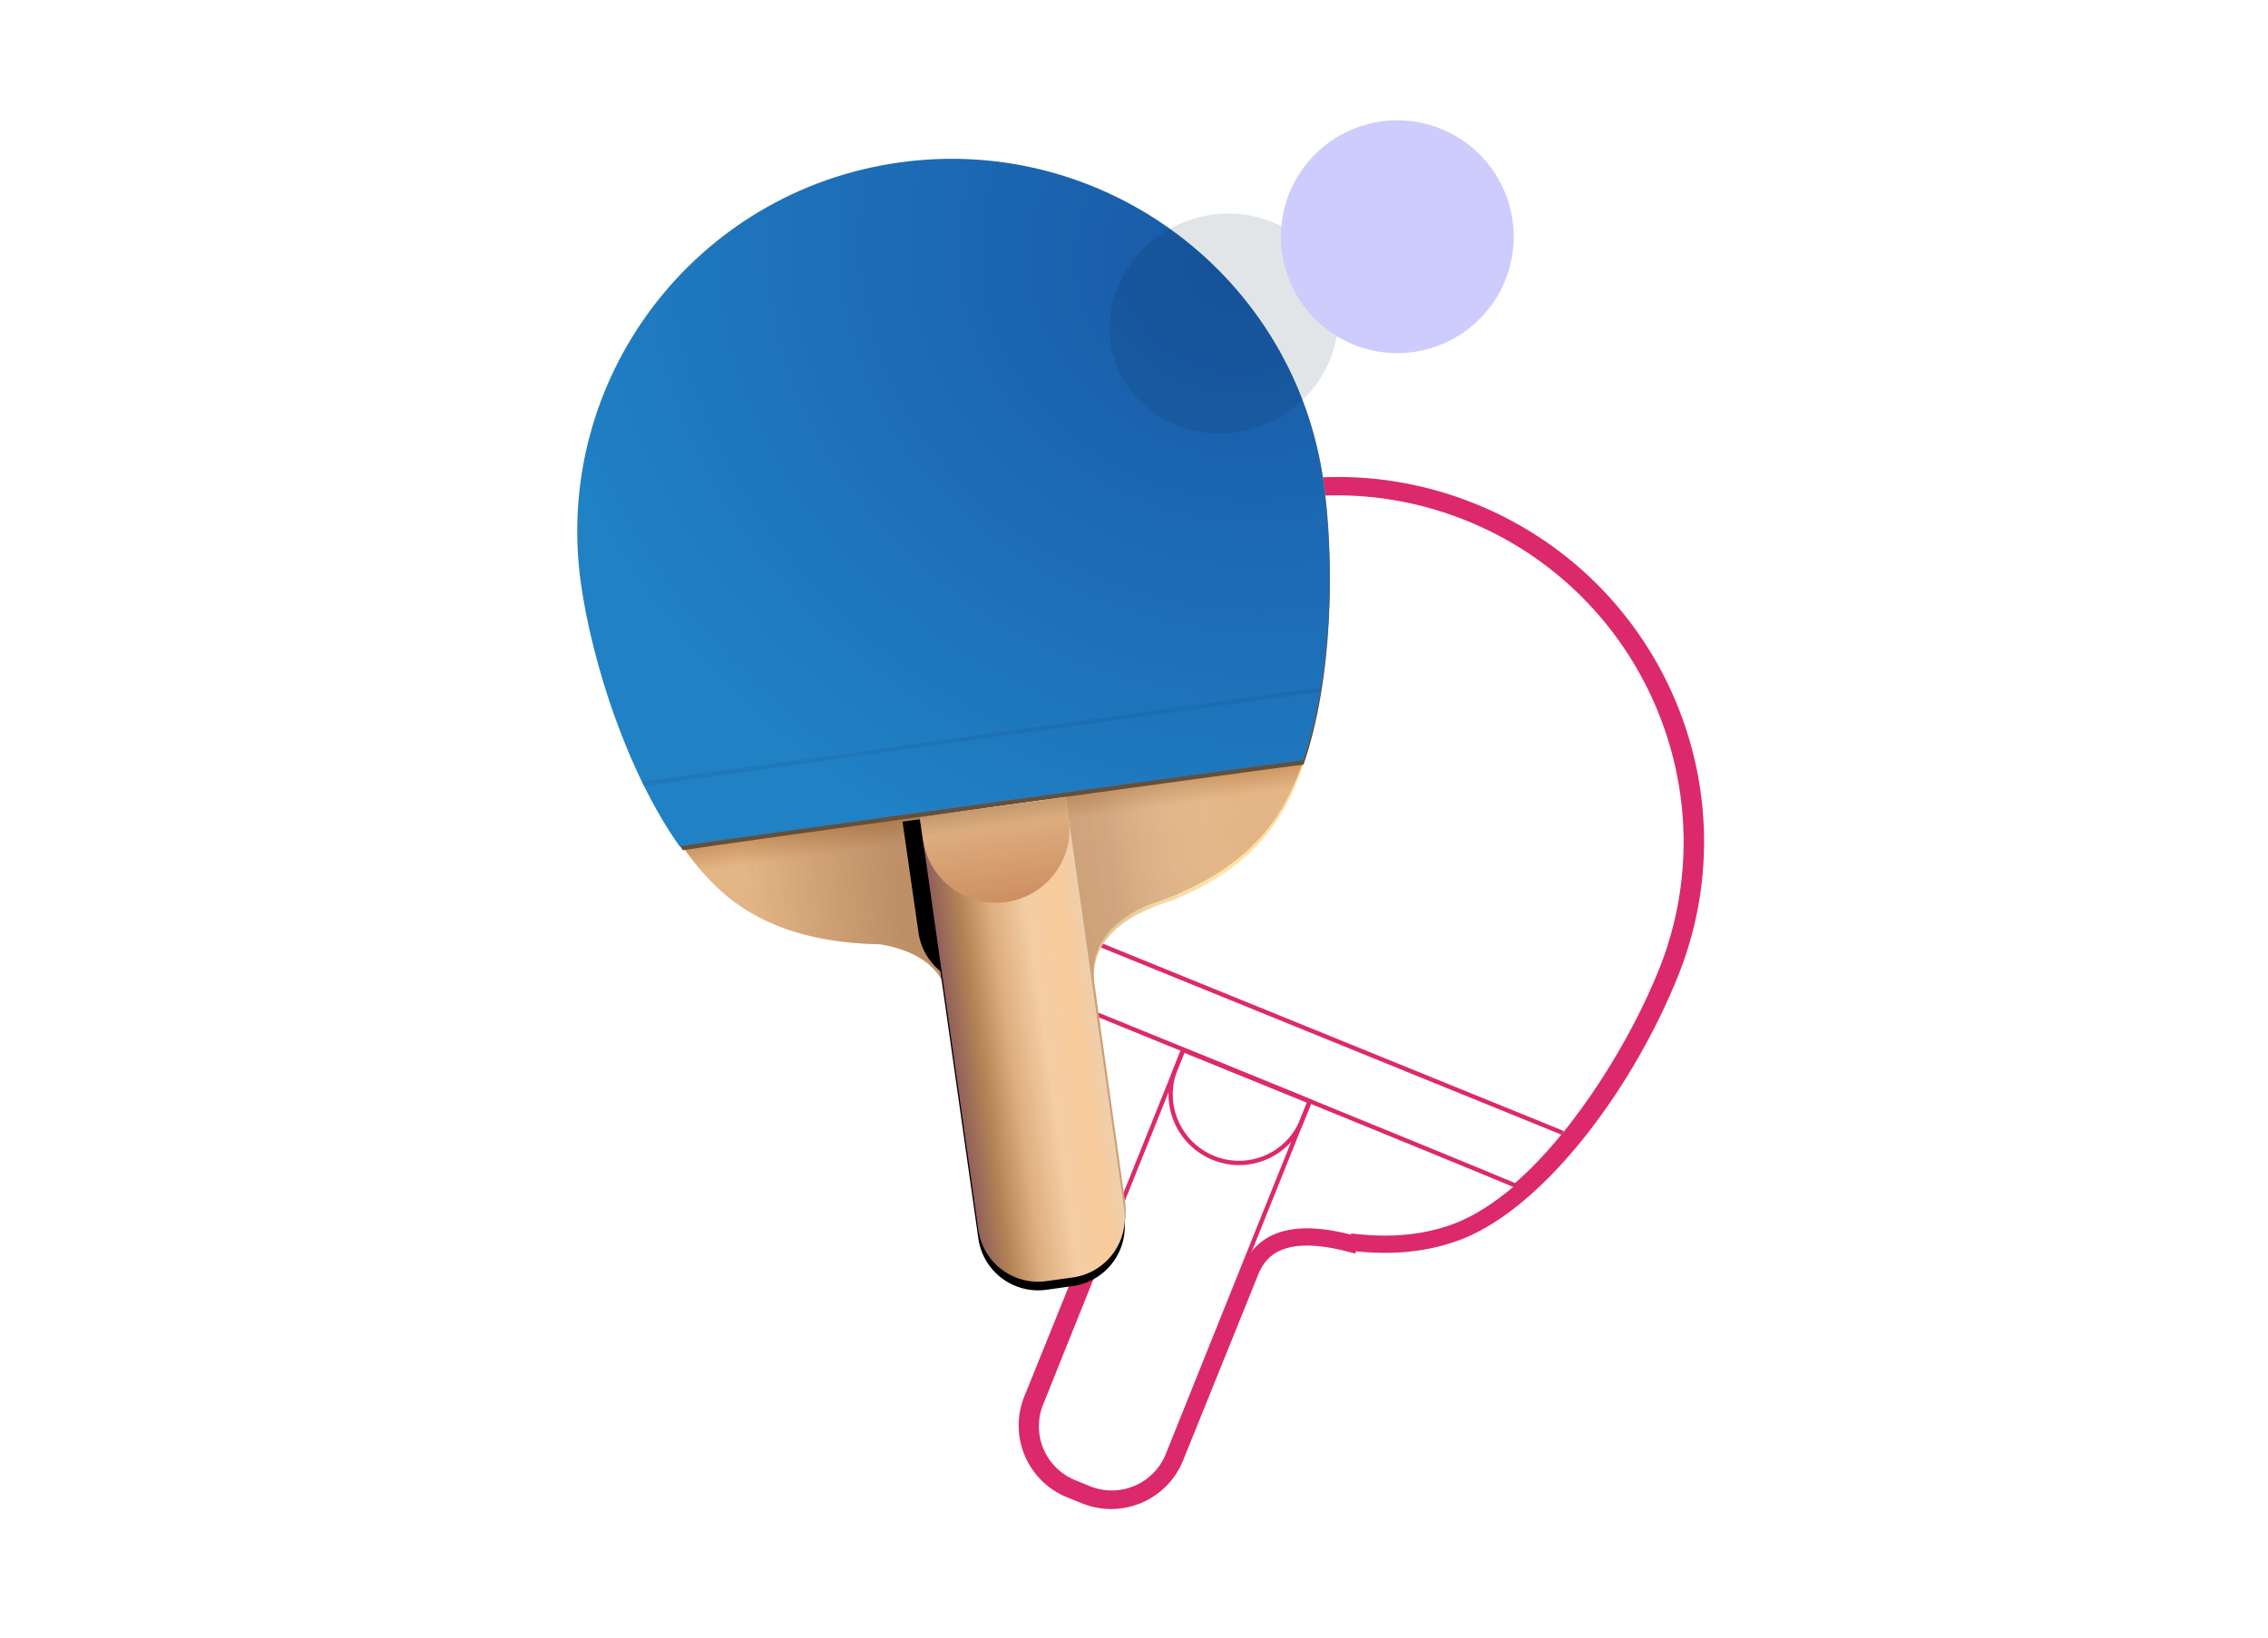 <svg width="360" height="260" fill="none" xmlns="http://www.w3.org/2000/svg"><g clip-path="url(#clip0)"><path clip-rule="evenodd" d="M214.299 197.183l-.066.201c-8.625-2.222-13.703-.689-15.775 4.438l-11.937 29.545c-2.265 5.608-8.647 8.317-14.255 6.051l-2.352-.95c-5.607-2.266-8.316-8.648-6.051-14.255l11.959-29.6c1.71-4.233.021-8.214-5.403-12.196a55.345 55.345 0 01-2.054-1.391 37.53 37.53 0 00-.855-.523l.036-.071c-5.064-3.75-8.805-7.982-11.185-12.94-5.908-12.308-3.411-35.482 3.784-53.29 11.634-28.794 44.545-42.647 73.507-30.945 28.963 11.701 43.014 44.528 31.381 73.323-7.28 18.018-21.159 36.256-33.796 41.001-5.097 1.914-10.704 2.382-16.938 1.602z" stroke="#DC296C" stroke-width="2.738"/><path clip-rule="evenodd" d="M240.554 188.228c9.986-8.663 18.694-23.213 23.071-34.115 11.299-28.143-2.412-60.256-30.624-71.726-28.212-11.47-60.242 2.047-71.541 30.189-4.376 10.901-7.951 27.432-6.69 40.674 5.594 2.113 80.865 32.877 85.784 34.978z" stroke="#DC296C" stroke-width=".684"/><path clip-rule="evenodd" d="M187.812 166.691l20.083 8.165-22.527 56.109c-1.971 4.911-7.551 7.294-12.461 5.322l-.039-.016-2.331-.947a9.582 9.582 0 01-5.283-12.447l22.558-56.186z" stroke="#DC296C" stroke-width=".684"/><path clip-rule="evenodd" d="M187.812 166.691l20.083 8.165-1.207 3.007c-2.221 5.531-8.505 8.215-14.037 5.994a.766.766 0 00-.043-.017c-5.553-2.258-8.237-8.58-6.004-14.143l1.208-3.006z" stroke="#DC296C" stroke-width=".684"/><path d="M155.188 142.113l92.56 37.631" stroke="#DC296C" stroke-width=".684" stroke-linecap="square"/><path d="M143.266 26.967c32.378-4.55 62.306 17.951 66.847 50.258 2.318 16.5 1.026 42.966-9.056 55.281-3.929 4.8-8.926 7.993-14.574 10.246l.496-.051c-.586.164-1.154.335-1.702.513-.549.204-1.105.4-1.666.588-7.425 2.829-10.722 7.203-9.89 13.121l4.839 34.43c.736 5.241-2.915 10.086-8.155 10.822l-.213.028-2.536.298a9.582 9.582 0 01-10.609-8.182L152.14 159.4c-.681-4.848-4.211-8.181-10.59-9.999-8.946-.44-17.499-2.408-24.22-7.021-13.186-9.052-20.766-32.756-23.1-49.36-4.54-32.308 16.658-61.502 49.036-66.053z" fill="#FFE3A6"/><path d="M143.266 26.967c32.378-4.55 62.306 17.951 66.847 50.258 2.318 16.5 1.026 42.966-9.056 55.281-3.929 4.8-8.926 7.993-14.574 10.246l.496-.051c-.586.164-1.154.335-1.702.513-.549.204-1.105.4-1.666.588-7.425 2.829-10.722 7.203-9.89 13.121l4.839 34.43c.736 5.241-2.915 10.086-8.155 10.822l-.213.028-2.536.298a9.582 9.582 0 01-10.609-8.182L152.14 159.4c-.681-4.848-4.211-8.181-10.59-9.999-8.946-.44-17.499-2.408-24.22-7.021-13.186-9.052-20.766-32.756-23.1-49.36-4.54-32.308 16.658-61.502 49.036-66.053z" fill="url(#paint0_linear)"/><path d="M143.266 26.283c32.377-4.55 62.306 17.95 66.846 50.258 2.319 16.5 1.027 42.966-9.055 55.281-3.785 4.623-8.798 7.874-14.468 10.25l.39-.055c-.293.081-.581.165-.864.25a60.599 60.599 0 01-4 1.466c-6.37 2.833-9.168 7.001-8.394 12.506l4.869 34.645c.736 5.241-2.915 10.086-8.155 10.822l-3.964.557a9.58 9.58 0 01-10.822-8.155l-4.878-34.708c-.727-5.172-4.406-8.329-11.037-9.472-8.198-.166-15.942-1.743-22.404-6.179-13.186-9.052-22.135-34.125-24.469-50.73-4.54-32.307 18.027-62.186 50.405-66.736z" fill="url(#paint1_linear)"/><path d="M143.266 26.283c32.377-4.55 62.306 17.95 66.846 50.258 2.319 16.5 1.027 42.966-9.055 55.281-3.785 4.623-8.798 7.874-14.468 10.25l.39-.055c-.293.081-.581.165-.864.25a60.599 60.599 0 01-4 1.466c-6.37 2.833-9.168 7.001-8.394 12.506l4.869 34.645c.736 5.241-2.915 10.086-8.155 10.822l-3.964.557a9.58 9.58 0 01-10.822-8.155l-4.878-34.708c-.727-5.172-4.406-8.329-11.037-9.472-8.198-.166-15.942-1.743-22.404-6.179-13.186-9.052-22.135-34.125-24.469-50.73-4.54-32.307 18.027-62.186 50.405-66.736z" fill="url(#paint2_linear)"/><path fill-rule="evenodd" clip-rule="evenodd" d="M206.912 121.387c4.638-13.468 4.927-31.741 3.148-44.275-4.595-32.355-34.572-54.932-66.956-50.428-32.384 4.504-54.913 34.385-50.319 66.74 1.78 12.532 7.326 29.885 15.603 41.564 6.335-1.044 92.824-12.911 98.524-13.601z" fill="#64503A"/><path fill-rule="evenodd" clip-rule="evenodd" d="M206.869 120.708c4.663-13.503 4.96-31.82 3.176-44.385-4.606-32.434-34.715-55.059-67.252-50.533-32.536 4.525-55.178 34.487-50.573 66.92 1.784 12.564 7.35 29.959 15.662 41.664 6.365-1.049 93.26-12.972 98.987-13.666z" fill="url(#paint3_radial)"/><g filter="url(#filter0_d)"><path d="M145.993 129.765l19.566-2.738 2.528 17.564c.754 5.238-2.881 10.095-8.119 10.849a.47.47 0 01-.037.005l-.588.083a9.58 9.58 0 01-10.811-8.125l-2.539-17.638z" fill="#000"/></g><path d="M145.993 129.765l19.566-2.738 2.528 17.564c.754 5.238-2.881 10.095-8.119 10.849a.47.47 0 01-.037.005l-.588.083a9.58 9.58 0 01-10.811-8.125l-2.539-17.638z" fill="url(#paint4_linear)"/><g filter="url(#filter1_d)"><path d="M145.993 129.765l23.162-3.222 9.292 65.443a9.581 9.581 0 01-8.139 10.833l-.027.004-4.181.582c-5.231.727-10.065-2.915-10.807-8.144l-9.3-65.496z" fill="#000"/></g><path d="M145.993 129.765l23.162-3.222 9.292 65.443a9.581 9.581 0 01-8.139 10.833l-.027.004-4.181.582c-5.231.727-10.065-2.915-10.807-8.144l-9.3-65.496z" fill="url(#paint5_linear)"/><path fill-rule="evenodd" clip-rule="evenodd" d="M145.993 129.765l23.162-3.222.494 3.482c.905 6.375-3.529 12.277-9.904 13.182l-.033.005c-6.401.89-12.316-3.567-13.225-9.966l-.494-3.481z" fill="url(#paint6_linear)"/><path opacity=".1" d="M102.273 124.415l106.747-14.848" stroke="#0F3059" stroke-width=".684" stroke-linecap="square"/><path fill-rule="evenodd" clip-rule="evenodd" d="M200.127 67.614c9.477-3.488 14.539-13.597 11.305-22.58-3.234-8.983-13.539-13.438-23.016-9.95-9.478 3.487-14.539 13.596-11.305 22.58 3.234 8.982 13.538 13.437 23.016 9.95z" fill="#061D35" fill-opacity=".116"/><path d="M226.573 55.434c9.858-2.642 15.708-12.774 13.067-22.633-2.642-9.857-12.774-15.708-22.632-13.066-9.858 2.641-15.708 12.774-13.067 22.632 2.641 9.858 12.774 15.708 22.632 13.067z" fill="url(#paint7_radial)"/></g><defs><linearGradient id="paint0_linear" x1="197.411" y1="132.267" x2="120.104" y2="143.132" gradientUnits="userSpaceOnUse"><stop stop-color="#fff" stop-opacity="0"/><stop offset=".272" stop-color="#98786A" stop-opacity=".242"/><stop offset=".697" stop-color="#62331F" stop-opacity=".292"/><stop offset="1" stop-color="#4F1C06" stop-opacity="0"/></linearGradient><linearGradient id="paint1_linear" x1="157.37" y1="126.642" x2="162.32" y2="161.861" gradientUnits="userSpaceOnUse"><stop stop-color="#C38B55"/><stop offset=".147" stop-color="#E4B686"/><stop offset="1" stop-color="#E0B282"/></linearGradient><linearGradient id="paint2_linear" x1="197.181" y1="131.754" x2="118.915" y2="142.753" gradientUnits="userSpaceOnUse"><stop stop-color="#fff" stop-opacity="0"/><stop offset=".272" stop-color="#98786A" stop-opacity=".242"/><stop offset=".697" stop-color="#62331F" stop-opacity=".292"/><stop offset="1" stop-color="#4F1C06" stop-opacity="0"/></linearGradient><linearGradient id="paint4_linear" x1="167.828" y1="142.746" x2="148.205" y2="145.504" gradientUnits="userSpaceOnUse"><stop stop-color="#EECEAD"/><stop offset=".141" stop-color="#F9CB9A"/><stop offset=".369" stop-color="#F3CDA5"/><stop offset=".613" stop-color="#DEAE7E"/><stop offset=".822" stop-color="#B38254"/><stop offset="1" stop-color="#90605B"/></linearGradient><linearGradient id="paint5_linear" x1="175.364" y1="170.045" x2="152.113" y2="173.312" gradientUnits="userSpaceOnUse"><stop stop-color="#EECEAD"/><stop offset=".141" stop-color="#F9CB9A"/><stop offset=".369" stop-color="#F3CDA5"/><stop offset=".613" stop-color="#DEAE7E"/><stop offset=".822" stop-color="#B38254"/><stop offset="1" stop-color="#90605B"/></linearGradient><linearGradient id="paint6_linear" x1="157.603" y1="128.347" x2="159.693" y2="143.215" gradientUnits="userSpaceOnUse"><stop stop-color="#C59A70"/><stop offset=".2" stop-color="#DDAC7D"/><stop offset="1" stop-color="#CE8F61"/></linearGradient><radialGradient id="paint3_radial" cx="0" cy="0" r="1" gradientUnits="userSpaceOnUse" gradientTransform="matrix(40.928 -93.086 105.693 46.471 195.223 43.38)"><stop stop-color="#1958A6"/><stop offset="1" stop-color="#2081C5"/></radialGradient><radialGradient id="paint7_radial" cx="0" cy="0" r="1" gradientUnits="userSpaceOnUse" gradientTransform="matrix(-22.854 20.062 -18.422 -20.985 -132.824 133.178)"><stop stop-color="#fff"/><stop offset=".128" stop-color="#F4F6FC"/><stop offset=".588" stop-color="#DBDCE0"/><stop offset=".609" stop-color="#D3D5DA"/><stop offset=".771" stop-color="#BDBED8"/><stop offset="1" stop-color="#CDCCFC"/></radialGradient><filter id="filter0_d" x="139.833" y="124.289" width="29.037" height="35.438" filterUnits="userSpaceOnUse" color-interpolation-filters="sRGB"><feFlood flood-opacity="0" result="BackgroundImageFix"/><feColorMatrix in="SourceAlpha" values="0 0 0 0 0 0 0 0 0 0 0 0 0 0 0 0 0 0 127 0"/><feOffset dx="-2.738" dy=".684"/><feGaussianBlur stdDeviation="1.711"/><feColorMatrix values="0 0 0 0 0.605 0 0 0 0 0.424 0 0 0 0 0.236 0 0 0 1 0"/><feBlend in2="BackgroundImageFix" result="effect1_dropShadow"/><feBlend in="SourceGraphic" in2="effect1_dropShadow" result="shape"/></filter><filter id="filter1_d" x="143.255" y="125.174" width="38.026" height="82.43" filterUnits="userSpaceOnUse" color-interpolation-filters="sRGB"><feFlood flood-opacity="0" result="BackgroundImageFix"/><feColorMatrix in="SourceAlpha" values="0 0 0 0 0 0 0 0 0 0 0 0 0 0 0 0 0 0 127 0"/><feOffset dy="1.369"/><feGaussianBlur stdDeviation="1.369"/><feColorMatrix values="0 0 0 0 0 0 0 0 0 0 0 0 0 0 0 0 0 0 0.236 0"/><feBlend in2="BackgroundImageFix" result="effect1_dropShadow"/><feBlend in="SourceGraphic" in2="effect1_dropShadow" result="shape"/></filter><clipPath id="clip0"><path fill="#fff" d="M91 19h180v221.065H91z"/></clipPath></defs></svg>